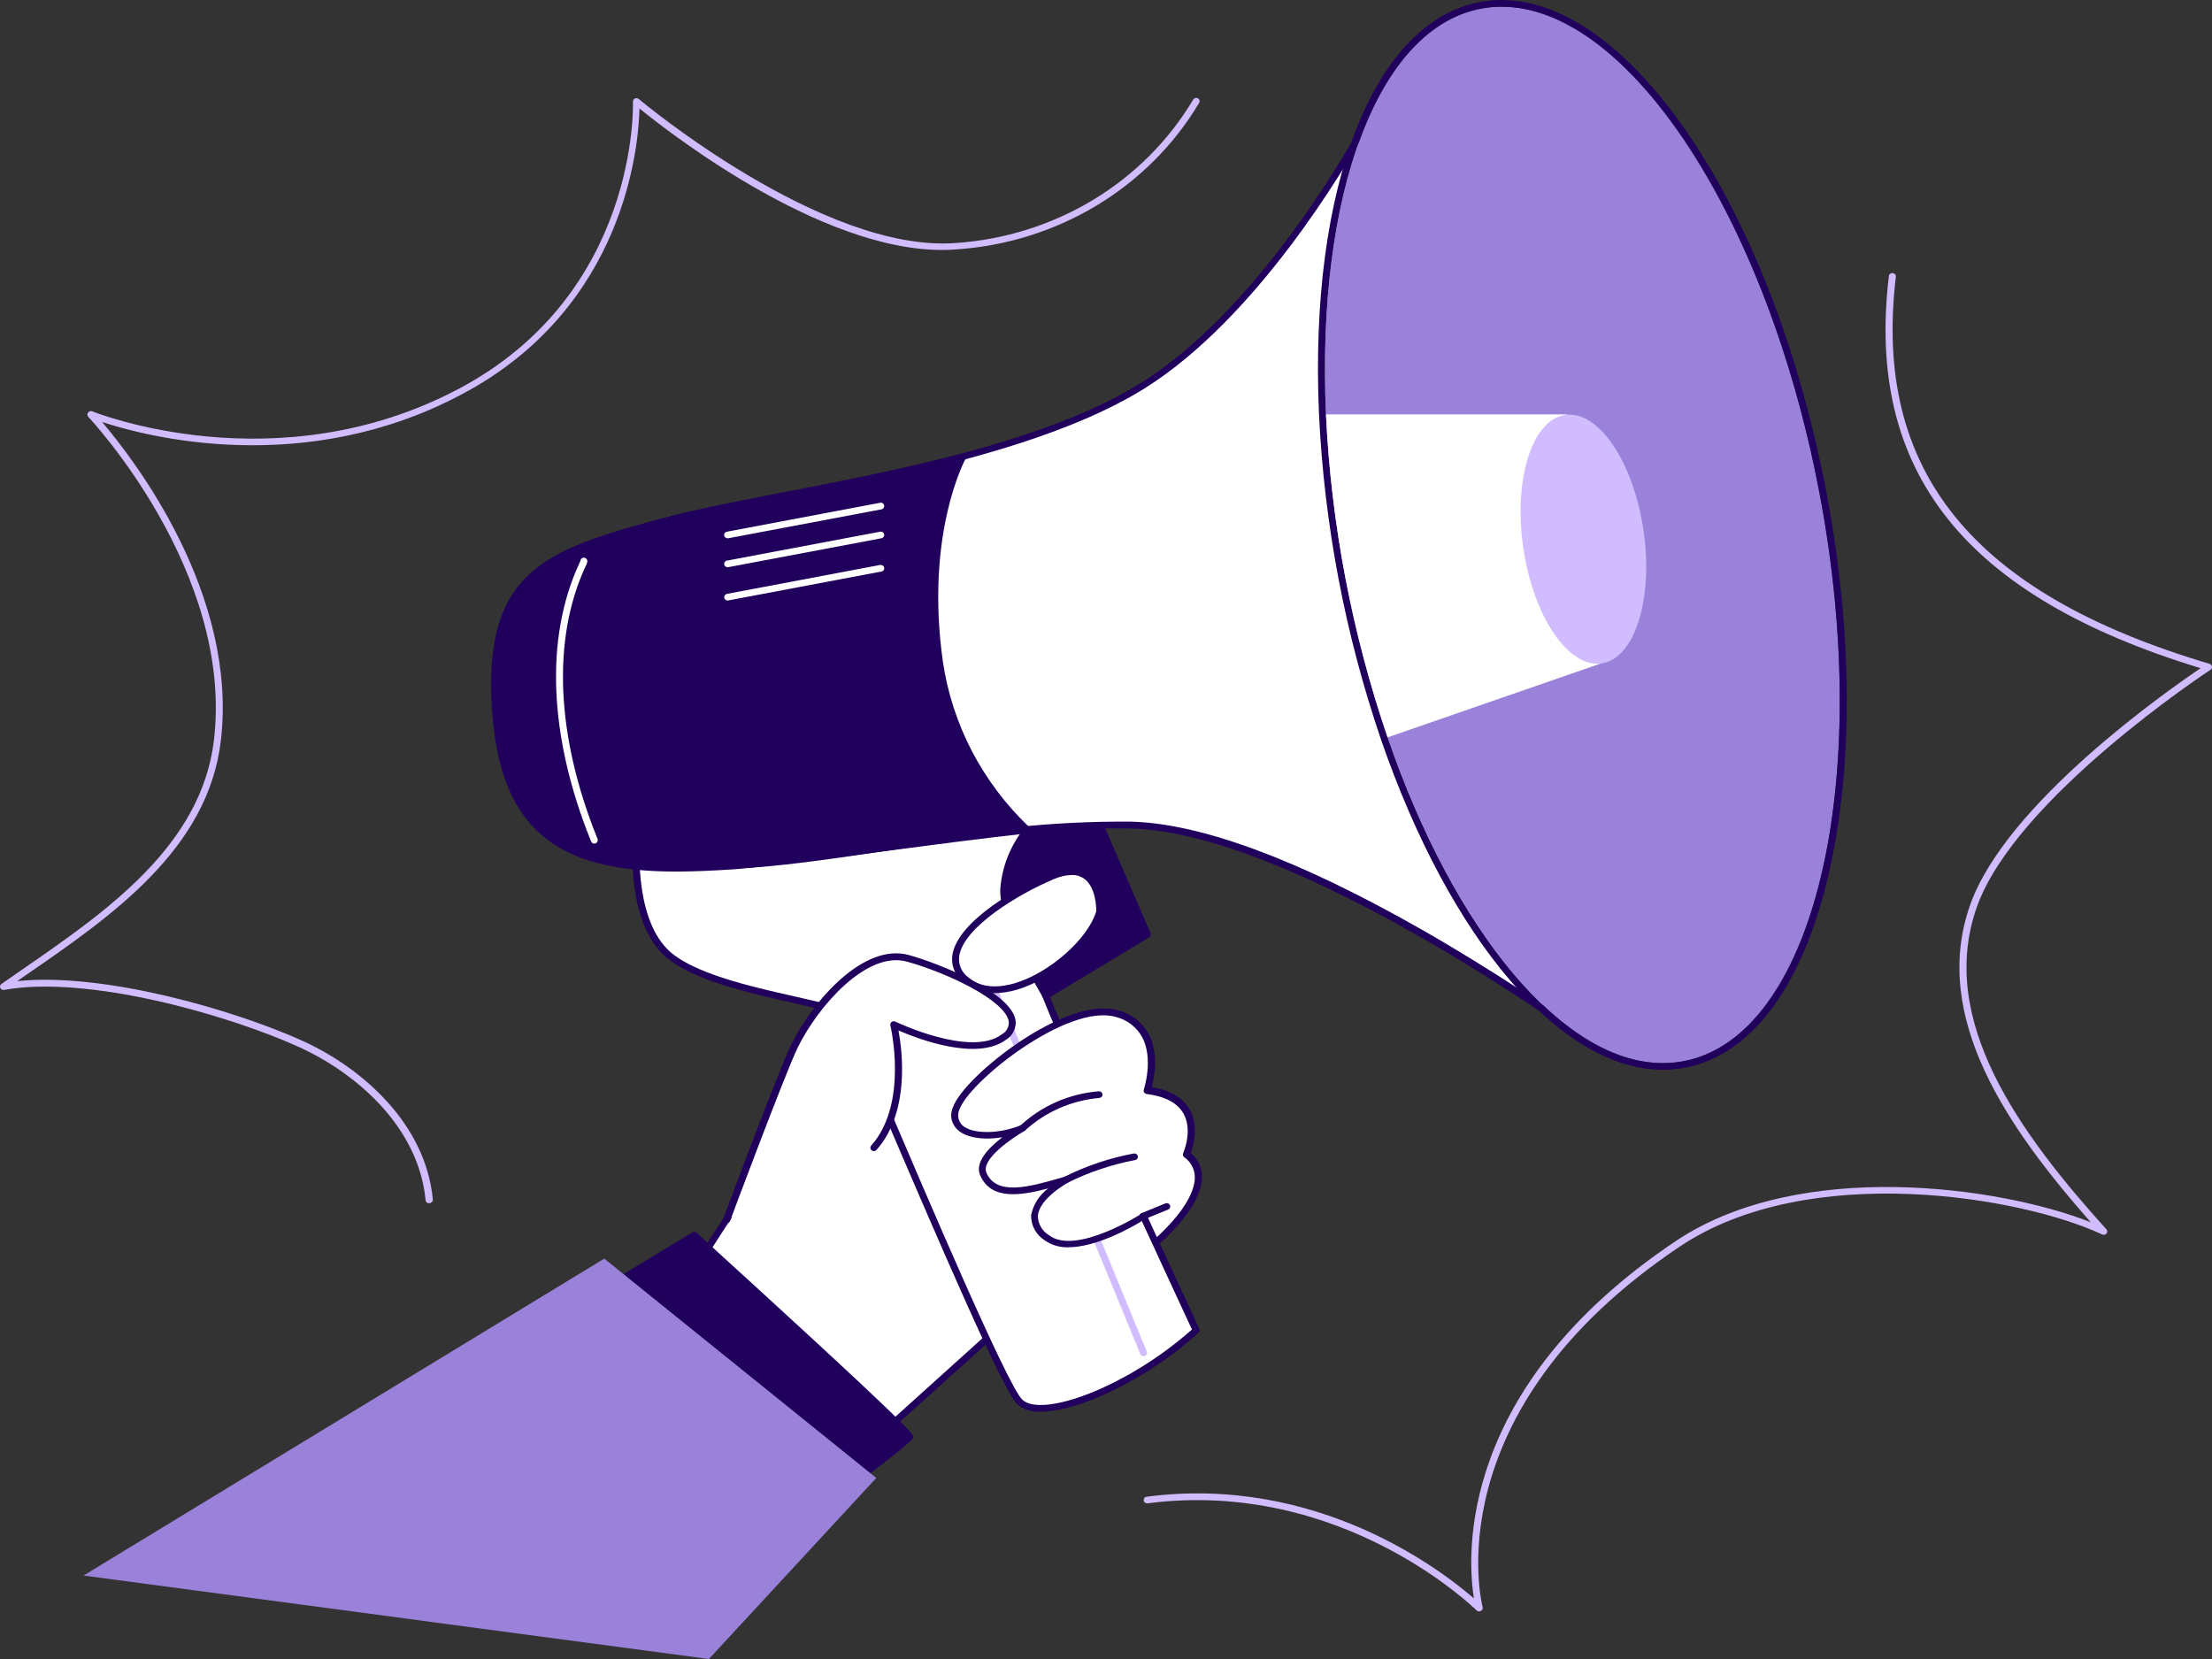 <svg width="200" height="150" viewBox="0 0 200 150" fill="none" xmlns="http://www.w3.org/2000/svg">
<rect x="0" y="0" width="200" height="150" fill="#333333" stroke="none"/>
<path d="M67.023 108.22L59.167 120.323L76.925 132.106L95.483 115.385C95.483 115.385 85.675 90.846 82.893 89.079C80.111 87.312 67.023 108.22 67.023 108.22Z" fill="white"/>
<path d="M76.925 132.432C76.862 132.433 76.8 132.414 76.749 132.378L58.991 120.595C58.923 120.551 58.877 120.484 58.86 120.407C58.844 120.33 58.859 120.25 58.903 120.184L66.752 108.081C67.243 107.306 78.436 89.563 82.226 88.752C82.37 88.714 82.522 88.705 82.67 88.726C82.819 88.746 82.961 88.797 83.088 88.873C85.902 90.689 95.376 114.32 95.779 115.325C95.801 115.381 95.804 115.442 95.79 115.5C95.775 115.558 95.743 115.611 95.697 115.651L77.139 132.354C77.111 132.38 77.077 132.4 77.041 132.414C77.004 132.427 76.965 132.434 76.925 132.432ZM59.595 120.263L76.894 131.761L95.118 115.325C92.342 108.389 84.926 90.749 82.748 89.351C82.692 89.32 82.629 89.301 82.564 89.294C82.498 89.288 82.433 89.295 82.371 89.315C79.437 89.92 70.498 103.288 67.262 108.371L59.595 120.263Z" fill="#21005D"/>
<path d="M57.637 74.434C57.637 74.434 56.573 82.447 60.117 86.023C63.661 89.599 75.717 90.622 76.428 91.814C77.139 93.006 90.277 124.868 92.197 126.744C94.117 128.62 102.125 125.721 108.149 120.269C108.149 120.269 94.413 90.791 93.928 88.238C93.444 85.684 97.869 74.779 97.869 69.835L57.637 74.434Z" fill="white"/>
<path d="M94.117 127.633C93.34 127.693 92.57 127.454 91.977 126.968C90.668 125.709 85.052 112.668 79.387 99.421C77.693 95.445 76.359 92.311 76.157 91.978C75.956 91.645 73.721 91.136 71.751 90.689C67.703 89.781 62.163 88.528 59.897 86.241C56.29 82.61 57.285 74.743 57.329 74.41C57.337 74.343 57.369 74.28 57.419 74.233C57.47 74.186 57.536 74.156 57.606 74.15L97.831 69.538C97.877 69.533 97.923 69.537 97.966 69.55C98.01 69.564 98.05 69.587 98.083 69.617C98.115 69.646 98.14 69.681 98.157 69.719C98.175 69.758 98.184 69.799 98.184 69.841C98.184 72.443 96.975 76.679 95.905 80.419C94.936 83.82 94.016 87.028 94.237 88.189C94.715 90.677 108.3 119.857 108.439 120.154C108.465 120.211 108.472 120.275 108.46 120.337C108.448 120.398 108.416 120.455 108.369 120.499C103.717 124.698 97.586 127.633 94.117 127.633ZM57.92 74.719C57.788 76.05 57.291 82.731 60.344 85.823C62.484 87.984 67.898 89.206 71.889 90.102C74.911 90.785 76.378 91.136 76.699 91.675C76.906 92.026 77.958 94.495 79.966 99.191C83.856 108.299 91.089 125.261 92.424 126.544C94.174 128.227 101.866 125.455 107.771 120.208C106.474 117.412 94.092 90.785 93.62 88.304C93.368 87.003 94.249 83.881 95.301 80.268C96.352 76.655 97.454 72.734 97.548 70.186L57.92 74.719Z" fill="#21005D"/>
<path d="M103.396 122.617C103.332 122.616 103.27 122.598 103.218 122.563C103.165 122.529 103.124 122.48 103.1 122.423L88.622 87.215C88.606 87.178 88.599 87.139 88.599 87.099C88.6 87.059 88.609 87.02 88.625 86.983C88.641 86.947 88.665 86.914 88.695 86.886C88.724 86.858 88.759 86.836 88.798 86.822C88.836 86.806 88.877 86.798 88.919 86.798C88.961 86.798 89.002 86.807 89.04 86.823C89.078 86.838 89.113 86.861 89.141 86.89C89.17 86.919 89.192 86.954 89.207 86.991L103.686 122.205C103.702 122.242 103.71 122.281 103.71 122.32C103.71 122.36 103.701 122.399 103.685 122.435C103.668 122.472 103.644 122.504 103.614 122.531C103.584 122.558 103.548 122.579 103.509 122.592C103.474 122.609 103.435 122.617 103.396 122.617Z" fill="#D0BCFF"/>
<path d="M92.89 74.985C91.616 76.552 90.858 78.448 90.712 80.431C90.579 83.493 94.52 90.041 94.52 90.041L103.698 84.516L99.229 74.18L92.89 74.985Z" fill="#21005D"/>
<path d="M94.545 90.314H94.489C94.407 90.291 94.337 90.239 94.293 90.168C94.13 89.902 90.309 83.511 90.441 80.395C90.586 78.363 91.362 76.419 92.669 74.815C92.72 74.761 92.789 74.724 92.864 74.713L99.229 73.859C99.297 73.85 99.367 73.863 99.428 73.896C99.488 73.928 99.535 73.98 99.562 74.041L104.032 84.377C104.06 84.444 104.062 84.518 104.039 84.586C104.016 84.655 103.969 84.713 103.906 84.752L94.734 90.277C94.676 90.307 94.611 90.32 94.545 90.314ZM93.059 75.287C91.893 76.776 91.196 78.555 91.051 80.413C90.938 83.009 93.922 88.323 94.659 89.587L103.302 84.365L99.034 74.483L93.059 75.287Z" fill="#21005D"/>
<path d="M104.485 112.347C104.485 112.347 110.812 107.094 107.268 104.365C107.268 104.365 109.546 99.324 103.723 98.574C103.723 98.574 105.612 93.006 101.004 91.645C96.396 90.283 87.413 97.551 86.469 100.165C85.524 102.78 89.534 103.191 92.474 101.981C92.474 101.981 88.156 104.402 88.898 106.132C89.981 108.692 93.62 107.439 96.453 106.647C96.453 106.647 91.278 109.382 94.684 111.93C97.296 113.884 103.396 109.975 103.396 109.975L104.485 112.347Z" fill="white"/>
<path d="M96.597 112.771C95.844 112.802 95.101 112.589 94.489 112.166C94.092 111.919 93.767 111.579 93.547 111.177C93.326 110.776 93.217 110.326 93.23 109.872C93.417 108.909 93.969 108.047 94.778 107.451C92.26 108.117 89.585 108.535 88.615 106.241C88.118 105.073 89.427 103.748 90.63 102.828C88.98 103.106 87.407 102.889 86.614 102.181C86.316 101.918 86.114 101.571 86.037 101.189C85.96 100.808 86.012 100.413 86.185 100.063C87.174 97.327 96.377 89.956 101.111 91.354C101.69 91.507 102.231 91.772 102.7 92.134C103.168 92.495 103.555 92.944 103.837 93.454C104.806 95.27 104.359 97.485 104.133 98.296C105.788 98.574 106.934 99.24 107.545 100.28C108.432 101.799 107.885 103.627 107.652 104.244C107.967 104.506 108.221 104.829 108.397 105.192C108.572 105.555 108.666 105.95 108.671 106.35C108.728 109.17 104.894 112.402 104.706 112.541C104.668 112.572 104.624 112.594 104.575 112.606C104.527 112.618 104.477 112.618 104.429 112.607C104.381 112.597 104.337 112.576 104.298 112.547C104.26 112.517 104.23 112.48 104.208 112.438L103.27 110.386C102.257 111.016 99.116 112.771 96.597 112.771ZM96.453 106.338C96.515 106.337 96.577 106.354 96.629 106.388C96.68 106.421 96.72 106.469 96.742 106.526C96.772 106.594 96.774 106.671 96.749 106.742C96.723 106.812 96.672 106.871 96.604 106.907C96.604 106.907 93.972 108.317 93.84 109.933C93.841 110.287 93.936 110.636 94.117 110.946C94.298 111.255 94.558 111.515 94.873 111.7C97.284 113.515 103.163 109.775 103.22 109.739C103.258 109.713 103.301 109.695 103.347 109.688C103.393 109.681 103.44 109.684 103.484 109.697C103.528 109.71 103.569 109.731 103.604 109.761C103.639 109.79 103.667 109.826 103.686 109.866L104.599 111.857C105.511 111.028 108.073 108.504 108.029 106.411C108.025 106.061 107.935 105.718 107.768 105.408C107.601 105.098 107.36 104.83 107.066 104.625C107.014 104.583 106.977 104.525 106.961 104.461C106.945 104.397 106.951 104.329 106.978 104.268C106.978 104.268 107.897 102.181 106.978 100.637C106.43 99.706 105.316 99.124 103.679 98.913C103.634 98.906 103.59 98.891 103.551 98.867C103.512 98.843 103.478 98.811 103.453 98.774C103.428 98.736 103.412 98.694 103.406 98.65C103.401 98.606 103.406 98.561 103.421 98.519C103.421 98.489 104.334 95.748 103.264 93.769C103.024 93.326 102.691 92.935 102.286 92.623C101.88 92.31 101.412 92.082 100.91 91.953C96.56 90.671 87.69 97.739 86.765 100.28C86.642 100.522 86.602 100.794 86.648 101.058C86.694 101.323 86.825 101.567 87.023 101.757C87.942 102.568 90.378 102.55 92.348 101.715C92.422 101.685 92.504 101.684 92.578 101.71C92.653 101.737 92.714 101.789 92.75 101.857C92.786 101.926 92.794 102.004 92.772 102.078C92.75 102.151 92.7 102.214 92.632 102.253C91.574 102.858 88.666 104.813 89.188 106.029C90.095 108.16 93.11 107.294 95.773 106.538L96.365 106.368C96.391 106.352 96.421 106.342 96.453 106.338Z" fill="#21005D"/>
<path d="M99.436 82.41C99.436 82.41 99.594 77.333 95.118 79.227C90.642 81.121 83.844 85.642 87.375 88.619C90.907 91.596 98.373 86.283 99.436 82.41Z" fill="white"/>
<path d="M89.937 89.793C88.924 89.822 87.936 89.485 87.167 88.849C86.774 88.557 86.469 88.168 86.284 87.725C86.1 87.281 86.041 86.798 86.116 86.326C86.607 83.257 92.134 80.159 94.992 78.955C96.358 78.35 97.472 78.35 98.303 78.894C99.814 79.868 99.751 82.319 99.751 82.422C99.754 82.444 99.754 82.467 99.751 82.489C99.008 85.212 95.345 88.48 91.945 89.484C91.295 89.681 90.619 89.785 89.937 89.793ZM96.906 79.112C96.33 79.132 95.764 79.266 95.244 79.505C92.052 80.855 87.155 83.814 86.733 86.416C86.676 86.789 86.724 87.17 86.874 87.518C87.024 87.867 87.269 88.17 87.583 88.395C88.842 89.454 90.541 89.254 91.744 88.903C94.891 87.972 98.41 84.867 99.122 82.368C99.122 82.089 99.09 80.129 97.951 79.397C97.641 79.201 97.276 79.101 96.906 79.112Z" fill="#21005D"/>
<path d="M65.689 110.278C65.689 110.278 70.725 96.819 71.839 94.543C73.728 90.695 78.228 85.563 82.087 86.634C85.946 87.705 94.048 91.318 90.768 93.769C87.778 96.014 80.809 92.649 80.809 92.649C80.809 92.649 82.547 99.766 79.034 103.754" fill="white"/>
<path d="M65.689 110.58C65.653 110.586 65.617 110.586 65.582 110.58C65.542 110.567 65.506 110.547 65.475 110.52C65.444 110.494 65.419 110.461 65.401 110.425C65.384 110.389 65.374 110.35 65.372 110.31C65.371 110.27 65.378 110.23 65.393 110.193C65.594 109.642 70.429 96.698 71.555 94.428C73.538 90.404 78.14 85.23 82.175 86.35C84.983 87.13 91.309 89.684 91.813 92.189C91.871 92.539 91.821 92.897 91.67 93.219C91.519 93.542 91.273 93.815 90.963 94.005C88.332 95.972 83.006 93.938 81.237 93.17C81.577 94.985 82.289 100.522 79.273 103.942C79.249 103.977 79.217 104.007 79.179 104.03C79.142 104.053 79.1 104.068 79.056 104.074C79.012 104.08 78.967 104.077 78.924 104.065C78.882 104.053 78.842 104.033 78.808 104.006C78.775 103.978 78.747 103.944 78.728 103.906C78.708 103.867 78.698 103.825 78.697 103.783C78.695 103.74 78.703 103.698 78.72 103.658C78.737 103.619 78.763 103.584 78.795 103.554C82.163 99.724 80.52 92.782 80.501 92.71C80.489 92.653 80.493 92.595 80.513 92.54C80.532 92.486 80.568 92.438 80.614 92.401C80.661 92.366 80.717 92.344 80.776 92.339C80.835 92.333 80.895 92.345 80.948 92.371C81.017 92.401 87.772 95.627 90.573 93.527C90.791 93.408 90.968 93.23 91.08 93.014C91.192 92.799 91.235 92.556 91.203 92.317C90.819 90.392 85.537 87.923 82.012 86.949C78.373 85.932 73.967 90.973 72.135 94.701C71.033 96.94 66.047 110.278 65.997 110.435C65.965 110.485 65.919 110.525 65.865 110.551C65.81 110.576 65.749 110.587 65.689 110.58Z" fill="#21005D"/>
<path d="M143.068 93.745C143.068 93.745 117.371 74.985 102.213 74.634C98.377 74.583 94.543 74.785 90.737 75.239C81.766 76.219 72.752 78.023 66.501 78.265C54.093 78.719 44.808 74.894 44.789 62.446C44.789 51.795 50.014 49.841 61.062 46.912C66.526 45.465 77.057 43.977 87.029 41.314C93.11 39.686 98.99 37.629 103.365 34.875C114.948 27.613 123.591 11.032 123.591 11.032L143.068 93.745Z" fill="white"/>
<path d="M143.068 94.017C142.999 94.018 142.933 93.997 142.879 93.957C142.621 93.769 117.069 75.245 102.206 74.906C98.386 74.854 94.566 75.056 90.775 75.511C87.085 75.911 83.422 76.449 79.878 76.97C74.904 77.702 70.208 78.392 66.513 78.525C58.443 78.816 52.5 77.266 48.887 73.902C45.985 71.215 44.48 67.348 44.48 62.404C44.48 51.468 50.146 49.459 60.986 46.579C63.296 45.974 66.494 45.368 70.196 44.636C75.352 43.644 81.193 42.518 86.953 41.005C94.061 39.099 99.374 37.005 103.201 34.603C114.576 27.462 123.232 11.044 123.314 10.881C123.343 10.825 123.39 10.779 123.447 10.75C123.505 10.721 123.57 10.709 123.635 10.717C123.699 10.723 123.76 10.749 123.809 10.79C123.857 10.832 123.891 10.886 123.905 10.947L143.383 93.654C143.396 93.715 143.391 93.778 143.366 93.835C143.341 93.893 143.299 93.941 143.244 93.975C143.19 94.004 143.129 94.019 143.068 94.017ZM100.853 74.289C101.319 74.289 101.772 74.289 102.219 74.289C108.558 74.434 117.396 77.708 128.482 84.014C135.174 87.826 140.694 91.645 142.57 92.97L123.446 11.879C121.608 15.177 113.638 28.745 103.509 35.105C99.632 37.526 94.262 39.662 87.085 41.58C81.307 43.123 75.459 44.255 70.29 45.248C66.601 45.962 63.416 46.573 61.118 47.178C50.272 50.059 45.059 51.904 45.078 62.422C45.078 67.197 46.495 70.894 49.271 73.484C52.784 76.728 58.569 78.228 66.463 77.938C70.12 77.805 74.804 77.115 79.758 76.389C83.308 75.868 86.978 75.33 90.674 74.924C94.051 74.525 97.45 74.313 100.853 74.289Z" fill="#21005D"/>
<path d="M92.89 74.985C83.919 75.965 72.745 77.678 66.501 78.222C52.261 79.469 45.626 76.558 44.789 64.134C43.933 51.36 50.014 49.798 61.062 46.869C66.526 45.423 77.058 43.934 87.029 41.272C87.029 41.272 83.252 47.959 84.933 59.765C85.751 65.548 88.551 70.903 92.89 74.985Z" fill="#21005D"/>
<path d="M61.125 78.803C55.535 78.803 51.745 77.793 49.164 75.663C46.344 73.345 44.858 69.696 44.487 64.165C43.618 51.19 49.743 49.568 60.854 46.615H60.98C63.29 46.01 66.488 45.405 70.189 44.673C75.345 43.68 81.187 42.555 86.947 41.042C87.006 41.026 87.069 41.027 87.127 41.045C87.185 41.063 87.237 41.098 87.274 41.145C87.315 41.19 87.339 41.247 87.345 41.306C87.35 41.366 87.337 41.426 87.306 41.477C87.268 41.544 83.623 48.225 85.247 59.783C86.074 65.489 88.833 70.774 93.097 74.822C93.143 74.859 93.177 74.909 93.194 74.965C93.211 75.021 93.21 75.081 93.192 75.136C93.173 75.192 93.138 75.242 93.092 75.279C93.045 75.317 92.988 75.34 92.927 75.348C88.791 75.802 84.221 76.401 79.802 76.982C74.709 77.654 69.894 78.289 66.532 78.586C64.555 78.719 62.755 78.803 61.125 78.803ZM86.469 41.756C80.904 43.208 75.301 44.291 70.328 45.248C66.639 45.962 63.454 46.573 61.156 47.178L61.03 47.214C50.228 50.077 44.279 51.656 45.116 64.159C45.475 69.508 46.891 73.024 49.567 75.227C52.777 77.865 57.99 78.707 66.482 77.962C69.831 77.672 74.665 77.036 79.701 76.365C83.888 75.814 88.212 75.245 92.172 74.803C88.089 70.701 85.447 65.471 84.618 59.85C83.252 50.046 85.6 43.674 86.456 41.756H86.469Z" fill="#21005D"/>
<path d="M152.089 95.972C142.564 97.642 131.875 85.26 125.46 66.67C122.238 57.222 120.364 47.398 119.889 37.465C119.008 17.767 124.472 2.433 134.047 0.756C145.888 -1.319 159.529 18.306 164.515 44.6C169.501 70.894 163.936 93.896 152.089 95.972Z" fill="#9A82DB"/>
<path d="M135.784 0.611C147.197 0.611 159.769 19.595 164.515 44.606C169.501 70.9 163.936 93.896 152.089 95.972C151.516 96.073 150.934 96.124 150.351 96.123C141.286 96.123 131.466 84.135 125.46 66.67C122.238 57.222 120.364 47.398 119.889 37.465C119.008 17.767 124.472 2.433 134.047 0.756C134.62 0.655 135.202 0.604 135.784 0.605V0.611ZM135.784 3.20124e-06C135.164 -0 134.544 0.054 133.934 0.163C124.233 1.858 118.334 16.86 119.26 37.489C119.742 47.477 121.626 57.356 124.862 66.858C131.126 85.012 141.129 96.722 150.351 96.722C150.972 96.723 151.592 96.668 152.202 96.559C158.195 95.512 162.822 89.454 165.227 79.499C167.593 69.72 167.562 57.29 165.132 44.491C162.834 32.388 158.591 21.144 153.171 12.902C147.751 4.66 141.551 0.006 135.791 0.006L135.784 3.20124e-06Z" fill="#21005D"/>
<path d="M144.774 59.977L125.46 66.67C122.238 57.222 120.364 47.398 119.889 37.465H141.651L144.774 59.977Z" fill="white"/>
<path d="M144.772 59.989C147.778 59.592 149.496 54.237 148.608 48.029C147.72 41.821 144.562 37.11 141.556 37.508C138.549 37.905 136.831 43.26 137.719 49.468C138.607 55.676 141.765 60.387 144.772 59.989Z" fill="#D0BCFF"/>
<path d="M96.453 106.943C96.381 106.945 96.31 106.923 96.253 106.881C96.196 106.839 96.156 106.779 96.139 106.712C96.122 106.645 96.129 106.574 96.16 106.511C96.191 106.449 96.243 106.398 96.308 106.368C98.265 105.394 100.357 104.695 102.521 104.293C102.603 104.282 102.687 104.303 102.754 104.35C102.821 104.397 102.866 104.468 102.88 104.547C102.886 104.586 102.884 104.626 102.874 104.665C102.864 104.704 102.847 104.74 102.822 104.772C102.798 104.804 102.767 104.831 102.731 104.852C102.696 104.872 102.656 104.886 102.615 104.892C100.521 105.29 98.496 105.968 96.597 106.907C96.553 106.931 96.503 106.943 96.453 106.943Z" fill="#21005D"/>
<path d="M92.474 102.277C92.394 102.276 92.318 102.246 92.26 102.193C92.231 102.165 92.207 102.132 92.192 102.096C92.176 102.059 92.168 102.02 92.168 101.981C92.168 101.941 92.176 101.902 92.192 101.866C92.207 101.83 92.231 101.797 92.26 101.769C94.179 99.983 96.68 98.888 99.342 98.671C99.425 98.664 99.507 98.689 99.57 98.74C99.634 98.791 99.674 98.864 99.682 98.943C99.686 98.982 99.682 99.022 99.67 99.06C99.658 99.098 99.639 99.133 99.612 99.164C99.586 99.194 99.553 99.219 99.517 99.238C99.48 99.256 99.44 99.267 99.399 99.27C96.897 99.496 94.546 100.521 92.72 102.181C92.688 102.212 92.65 102.237 92.608 102.254C92.565 102.271 92.52 102.279 92.474 102.277Z" fill="#21005D"/>
<path d="M103.396 110.272C103.355 110.279 103.312 110.28 103.271 110.272C103.23 110.264 103.19 110.248 103.155 110.226C103.12 110.203 103.09 110.174 103.067 110.141C103.043 110.107 103.027 110.069 103.019 110.029C103.01 109.99 103.01 109.949 103.018 109.909C103.027 109.869 103.043 109.832 103.066 109.798C103.09 109.764 103.12 109.735 103.155 109.713C103.19 109.69 103.229 109.674 103.27 109.666L105.367 108.807C105.443 108.775 105.53 108.773 105.608 108.803C105.686 108.833 105.749 108.891 105.782 108.964C105.815 109.038 105.817 109.122 105.786 109.197C105.756 109.272 105.695 109.332 105.618 109.364L103.522 110.223C103.485 110.248 103.441 110.265 103.396 110.272Z" fill="#21005D"/>
<path d="M78.046 133.304C78.046 133.304 82.169 130.193 82.27 129.866C82.371 129.54 62.755 111.712 62.755 111.712L51.682 118.411L78.046 133.304Z" fill="#21005D"/>
<path d="M78.046 133.606C77.99 133.607 77.936 133.592 77.888 133.564L51.493 118.671C51.447 118.645 51.407 118.608 51.38 118.564C51.352 118.519 51.337 118.469 51.336 118.417C51.336 118.365 51.349 118.313 51.376 118.268C51.402 118.222 51.441 118.184 51.487 118.157L62.604 111.427C62.663 111.393 62.733 111.377 62.802 111.384C62.872 111.39 62.937 111.418 62.988 111.464C82.736 129.449 82.647 129.721 82.572 129.957C82.572 130.06 82.44 130.369 78.241 133.546C78.185 133.586 78.116 133.608 78.046 133.606ZM52.236 118.405L78.002 132.929C79.657 131.676 81.395 130.302 81.861 129.842C80.602 128.45 69.969 118.665 62.717 112.057L52.236 118.405Z" fill="#21005D"/>
<path d="M79.229 133.631L54.634 113.8L7.553 142.454L64.096 150L79.229 133.631Z" fill="#9A82DB"/>
<path d="M53.74 76.274C53.677 76.273 53.615 76.254 53.563 76.219C53.51 76.185 53.469 76.137 53.445 76.08C49.623 66.634 49.246 57.714 52.368 50.96C52.431 50.827 52.469 50.736 52.488 50.694C52.488 50.656 52.496 50.618 52.511 50.584C52.527 50.549 52.55 50.518 52.58 50.492C52.608 50.467 52.643 50.447 52.68 50.435C52.717 50.423 52.757 50.418 52.796 50.422C52.883 50.428 52.963 50.466 53.02 50.528C53.078 50.59 53.108 50.671 53.105 50.754C53.083 50.915 53.028 51.069 52.941 51.208C49.888 57.811 50.272 66.567 54.03 75.856C54.059 75.931 54.057 76.014 54.025 76.087C53.992 76.16 53.93 76.219 53.854 76.25C53.819 76.266 53.78 76.275 53.74 76.274Z" fill="white"/>
<path d="M65.789 48.673C65.716 48.671 65.646 48.646 65.59 48.601C65.534 48.556 65.495 48.493 65.481 48.425C65.473 48.386 65.472 48.346 65.48 48.308C65.488 48.269 65.504 48.232 65.527 48.2C65.55 48.167 65.579 48.139 65.614 48.117C65.648 48.096 65.686 48.081 65.726 48.074L79.576 45.459C79.616 45.45 79.657 45.45 79.698 45.457C79.738 45.464 79.777 45.479 79.811 45.502C79.845 45.524 79.874 45.552 79.897 45.586C79.919 45.619 79.934 45.656 79.941 45.695C79.949 45.734 79.949 45.774 79.941 45.813C79.933 45.852 79.918 45.89 79.895 45.923C79.872 45.956 79.843 45.984 79.808 46.007C79.774 46.029 79.736 46.044 79.695 46.052L65.846 48.667L65.789 48.673Z" fill="white"/>
<path d="M65.789 51.287C65.716 51.286 65.646 51.26 65.59 51.215C65.534 51.17 65.495 51.108 65.481 51.039C65.473 51 65.472 50.961 65.48 50.922C65.488 50.883 65.504 50.847 65.527 50.814C65.55 50.781 65.579 50.753 65.614 50.732C65.648 50.71 65.686 50.695 65.726 50.688L79.576 48.074C79.616 48.065 79.657 48.064 79.698 48.071C79.738 48.078 79.777 48.094 79.811 48.116C79.845 48.138 79.874 48.166 79.897 48.2C79.919 48.233 79.934 48.27 79.941 48.31C79.949 48.349 79.949 48.389 79.941 48.428C79.933 48.467 79.918 48.504 79.895 48.537C79.872 48.57 79.843 48.599 79.808 48.621C79.774 48.643 79.736 48.659 79.695 48.667L65.846 51.281L65.789 51.287Z" fill="white"/>
<path d="M65.789 54.295C65.717 54.295 65.646 54.27 65.59 54.226C65.534 54.182 65.495 54.121 65.481 54.053C65.466 53.974 65.483 53.893 65.529 53.827C65.575 53.76 65.645 53.713 65.726 53.696L79.576 51.081C79.657 51.067 79.742 51.085 79.81 51.13C79.878 51.175 79.925 51.245 79.941 51.323C79.95 51.362 79.951 51.402 79.943 51.441C79.936 51.48 79.92 51.517 79.897 51.55C79.874 51.583 79.844 51.611 79.809 51.632C79.775 51.654 79.736 51.668 79.695 51.674L65.846 54.288L65.789 54.295Z" fill="white"/>
<path d="M38.796 108.801C38.717 108.8 38.641 108.771 38.583 108.72C38.525 108.668 38.489 108.598 38.481 108.523C37.852 101.866 32.186 97.025 27.068 94.683C20.509 91.711 7.893 88.141 0.371 89.503C0.301 89.518 0.228 89.508 0.164 89.476C0.101 89.444 0.051 89.391 0.025 89.327C-0.003 89.264 -0.008 89.194 0.012 89.127C0.031 89.062 0.074 89.004 0.132 88.964C0.761 88.54 1.34 88.123 1.963 87.693C9.58 82.44 18.211 76.48 19.344 66.918C21.145 51.668 8.101 37.816 7.969 37.677C7.925 37.623 7.9 37.556 7.9 37.486C7.9 37.417 7.925 37.35 7.969 37.296C8.01 37.24 8.07 37.2 8.139 37.181C8.208 37.162 8.281 37.166 8.347 37.193C8.51 37.26 25.054 43.898 41.547 35.117C57.794 26.47 57.234 9.362 57.228 9.192C57.225 9.133 57.24 9.074 57.271 9.022C57.303 8.97 57.349 8.929 57.404 8.902C57.461 8.878 57.523 8.87 57.584 8.879C57.646 8.887 57.703 8.912 57.751 8.95C57.914 9.089 74.388 22.869 86.387 21.973C90.799 21.679 95.069 20.343 98.816 18.084C102.564 15.825 105.674 12.713 107.872 9.023C107.907 8.951 107.971 8.896 108.049 8.868C108.126 8.841 108.212 8.844 108.287 8.878C108.325 8.895 108.358 8.919 108.385 8.949C108.413 8.979 108.434 9.014 108.447 9.051C108.461 9.089 108.466 9.129 108.464 9.169C108.461 9.208 108.451 9.247 108.432 9.283C106.184 13.071 102.995 16.265 99.151 18.581C95.307 20.896 90.926 22.262 86.399 22.554C75.207 23.407 60.778 12.212 57.82 9.81C57.744 13.114 56.561 27.777 41.811 35.62C27.578 43.232 13.282 39.492 9.228 38.155C12.073 41.489 21.541 53.696 19.967 66.985C18.803 76.819 10.053 82.858 2.341 88.165L1.554 88.71C9.297 87.893 21.069 91.27 27.364 94.114C32.627 96.498 38.481 101.521 39.136 108.45C39.143 108.529 39.117 108.608 39.064 108.669C39.011 108.73 38.935 108.769 38.853 108.777L38.796 108.801Z" fill="#D0BCFF"/>
<path d="M133.732 145.697C133.647 145.697 133.566 145.664 133.506 145.607C133.386 145.486 121.369 133.655 103.761 135.924C103.72 135.93 103.678 135.928 103.638 135.918C103.598 135.908 103.56 135.89 103.527 135.866C103.495 135.842 103.467 135.811 103.447 135.777C103.426 135.742 103.413 135.703 103.409 135.664C103.398 135.584 103.421 135.504 103.471 135.441C103.522 135.377 103.597 135.336 103.679 135.325C119.146 133.316 130.383 142.018 133.266 144.523C132.637 140.632 131.774 125.431 151.522 112.208C162.759 104.692 180.882 107.282 189.041 110.514C181.487 101.951 174.562 91.947 178.125 81.841C181.361 72.649 195.928 62.476 198.968 60.413C177.628 53.919 168.67 42.639 170.785 24.957C170.794 24.876 170.836 24.803 170.902 24.752C170.967 24.702 171.051 24.678 171.134 24.687C171.218 24.696 171.294 24.736 171.347 24.799C171.399 24.863 171.424 24.943 171.415 25.023C169.325 42.573 178.339 53.659 199.774 60.019C199.832 60.036 199.884 60.068 199.923 60.111C199.963 60.155 199.988 60.209 199.997 60.266C200.005 60.324 199.997 60.382 199.972 60.435C199.947 60.488 199.906 60.533 199.856 60.564C199.68 60.679 182.198 72.171 178.729 82.035C175.129 92.262 182.632 102.489 190.445 111.143C190.494 111.195 190.523 111.263 190.526 111.334C190.529 111.405 190.506 111.474 190.461 111.531C190.416 111.587 190.352 111.626 190.28 111.641C190.208 111.657 190.132 111.648 190.067 111.615C182.815 108.208 163.552 104.904 151.887 112.704C129.514 127.682 134.003 145.135 134.053 145.31C134.07 145.375 134.065 145.443 134.038 145.504C134.01 145.565 133.963 145.616 133.902 145.649C133.851 145.679 133.792 145.696 133.732 145.697Z" fill="#D0BCFF"/>
</svg>
